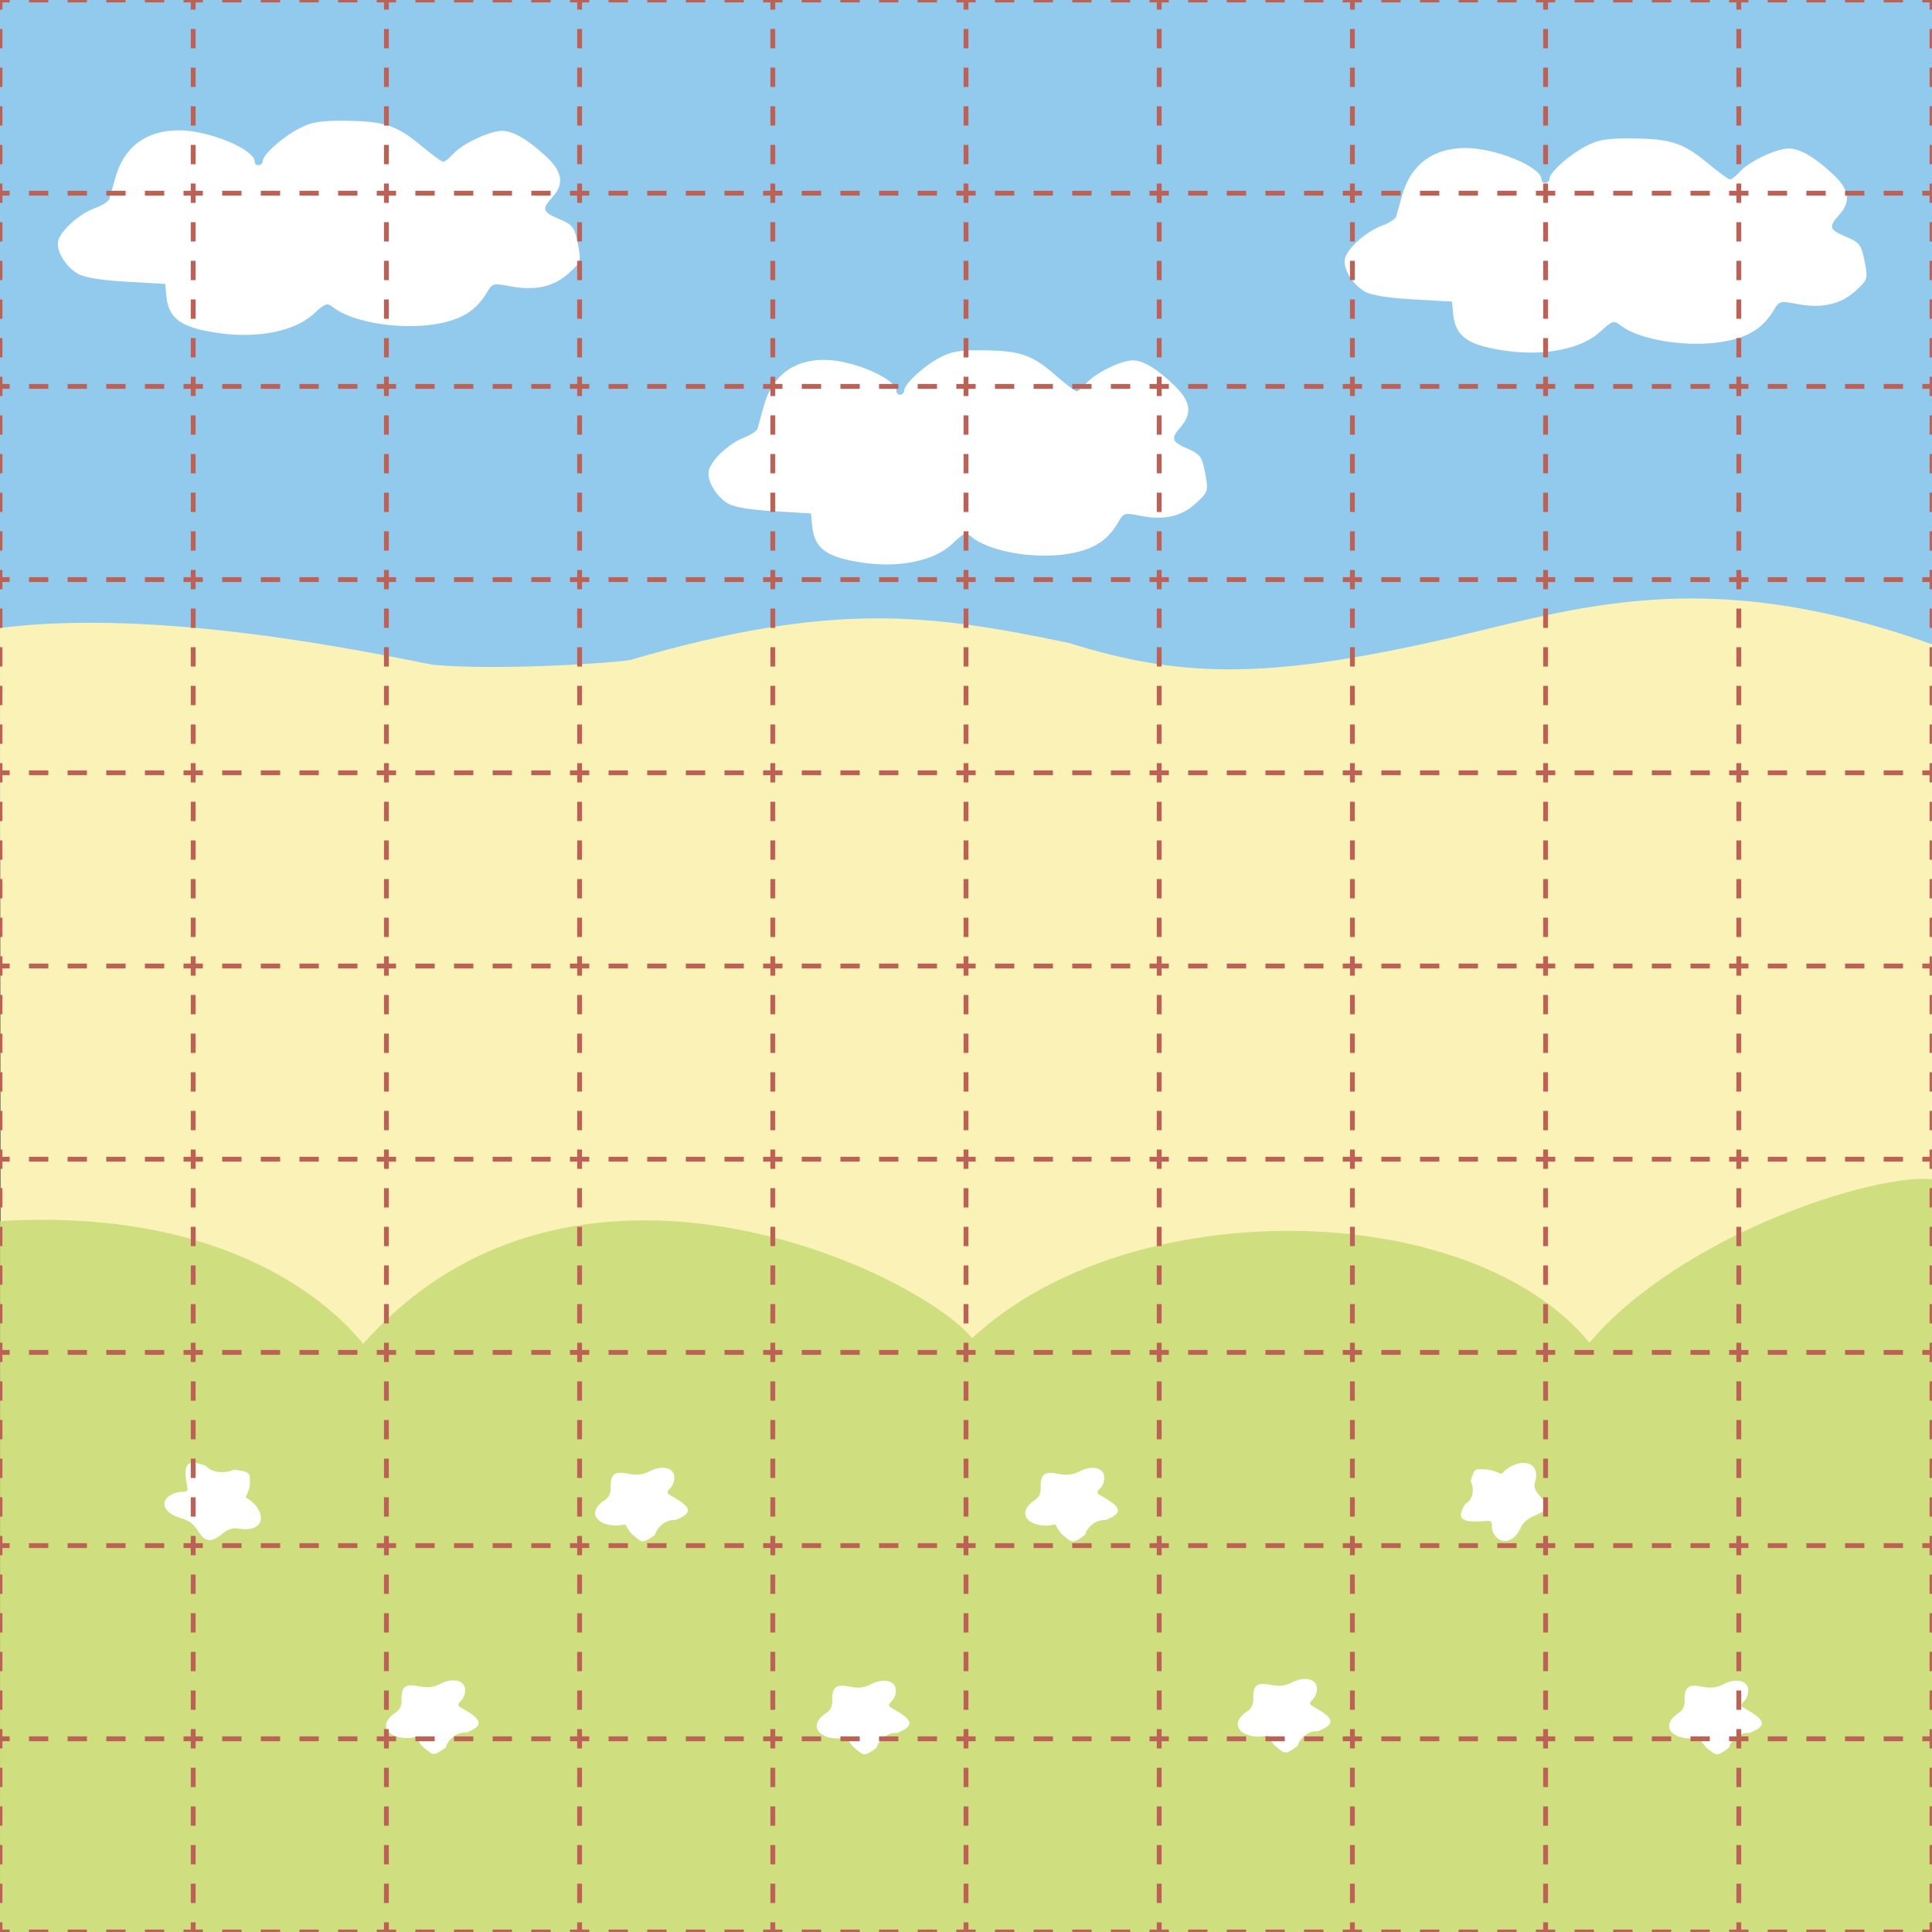 <?xml version="1.0" encoding="UTF-8" standalone="no"?>
<svg
   version="1.1"
   viewBox="0 0 2267.717 2267.716"
   id="svg851"
   sodipodi:docname="Board (50).svg"
   inkscape:version="1.3.2 (091e20e, 2023-11-25, custom)"
   inkscape:export-filename="D:\Pictures\Chess Variants\Shogi\Boards\Shogiban1.png"
   inkscape:export-xdpi="96.300003"
   inkscape:export-ydpi="96.300003"
   xmlns:inkscape="http://www.inkscape.org/namespaces/inkscape"
   xmlns:sodipodi="http://sodipodi.sourceforge.net/DTD/sodipodi-0.dtd"
   xmlns:xlink="http://www.w3.org/1999/xlink"
   xmlns="http://www.w3.org/2000/svg"
   xmlns:svg="http://www.w3.org/2000/svg"
   xmlns:rdf="http://www.w3.org/1999/02/22-rdf-syntax-ns#"
   xmlns:cc="http://creativecommons.org/ns#"
   xmlns:dc="http://purl.org/dc/elements/1.1/">
  <rect x="0" y="0" width="2267.717" height="2267.716" fill="#333333" stroke="none"/>
  <sodipodi:namedview
     pagecolor="#ffffff"
     bordercolor="#666666"
     borderopacity="1"
     objecttolerance="10"
     gridtolerance="10"
     guidetolerance="10"
     inkscape:pageopacity="0"
     inkscape:pageshadow="2"
     inkscape:window-width="1292"
     inkscape:window-height="745"
     id="namedview853"
     showgrid="true"
     inkscape:zoom="0.24209375"
     inkscape:cx="1131.793"
     inkscape:cy="1133.8583"
     inkscape:window-x="-8"
     inkscape:window-y="-8"
     inkscape:window-maximized="1"
     inkscape:current-layer="svg851"
     inkscape:snap-global="false"
     inkscape:snap-bbox="true"
     inkscape:bbox-nodes="true"
     inkscape:bbox-paths="true"
     inkscape:snap-bbox-edge-midpoints="true"
     inkscape:snap-bbox-midpoints="true"
     inkscape:showpageshadow="0"
     inkscape:pagecheckerboard="1"
     inkscape:deskcolor="#d1d1d1"
     inkscape:document-units="mm"
     showguides="true">
    <inkscape:grid
       id="grid1"
       units="mm"
       originx="0"
       originy="0"
       spacingx="22.677"
       spacingy="22.677"
       empcolor="#0099e5"
       empopacity="0.302"
       color="#0099e5"
       opacity="0.149"
       empspacing="10"
       dotted="false"
       gridanglex="30"
       gridanglez="30"
       visible="true" />
  </sodipodi:namedview>
  <defs
     id="defs839">
    <linearGradient
       id="linearGradient1"
       inkscape:collect="always">
      <stop
         style="stop-color:#000000;stop-opacity:1;"
         offset="0"
         id="stop1" />
      <stop
         style="stop-color:#000000;stop-opacity:0;"
         offset="1"
         id="stop2" />
    </linearGradient>
    <pattern
       inkscape:collect="always"
       xlink:href="#pattern2153"
       id="pattern2159" />
    <pattern
       inkscape:collect="always"
       xlink:href="#grid"
       id="pattern2153" />
    <pattern
       id="grid"
       width="52"
       height="60"
       patternUnits="userSpaceOnUse">
      <rect
         width="52"
         height="60"
         style="fill:#FFFFFF;fill-opacity:0.0;stroke-width:2;stroke:black"
         id="rect836" />
    </pattern>
    <clipPath
       clipPathUnits="userSpaceOnUse"
       id="clipPath2155">
      <rect
         id="rect2157"
         height="540"
         width="468"
         style="fill:url(#pattern2159)"
         x="0"
         y="0" />
    </clipPath>
    <radialGradient
       inkscape:collect="always"
       xlink:href="#linearGradient1"
       id="radialGradient2"
       cx="234"
       cy="270"
       fx="234"
       fy="270"
       r="234.75"
       gradientTransform="matrix(1,0,0,1.153,0,-41.406)"
       gradientUnits="userSpaceOnUse" />
    <clipPath
       clipPathUnits="userSpaceOnUse"
       id="clipPath94">
      <rect
         style="fill:none;stroke:none;stroke-width:5.67;stroke-linecap:butt;stroke-linejoin:miter;stroke-dasharray:22.678, 22.678;stroke-dashoffset:0;stroke-opacity:1"
         id="rect94"
         width="1814.173"
         height="1814.173"
         x="-1.4635365e-05"
         y="-1.4635365e-05" />
    </clipPath>
    <clipPath
       clipPathUnits="userSpaceOnUse"
       id="clipPath23">
      <rect
         style="fill:none;stroke:none;stroke-width:13.173;stroke-dasharray:52.691, 52.691;stroke-dashoffset:0;stroke-opacity:1"
         id="rect24"
         width="2267.717"
         height="2267.717"
         x="-1.0017839e-05"
         y="-1.0017839e-05" />
    </clipPath>
  </defs>
  <g
     id="g1"
     transform="matrix(4.845,0,0,4.199,0.449,0.389)"
     style="display:inline">
    <rect
       style="display:inline;opacity:1;fill:#92caed;fill-opacity:1;stroke:none;stroke-width:0.945;stroke-linecap:square;stroke-linejoin:miter;stroke-miterlimit:4;stroke-dasharray:none;stroke-opacity:1;paint-order:fill markers stroke"
       id="rect1138"
       width="468.093"
       height="240"
       x="-0.093"
       y="-0.093" />
    <path
       style="display:inline;fill:#fbf2b7;fill-opacity:1;fill-rule:evenodd;stroke:none;stroke-width:2.028px;stroke-linecap:butt;stroke-linejoin:miter;stroke-opacity:1"
       d="M -0.093,175.437 C 38.366,169.884 87.927,181.907 104.817,185.747 c 16.068,1.661 44.513,-0.535 47.873,-1.395 48.961,-16.454 72.278,-12.873 106.168,-4.72 26.334,9.485 46.368,10.131 86.195,0.188 34.048,-8.5 65.162,-23.645 122.946,0.214 v 240 H 0.084 Z"
       id="path1136"
       inkscape:connector-curvature="0"
       sodipodi:nodetypes="ccccscccc" />
    <path
       style="display:inline;opacity:1;fill:#cfde7f;fill-opacity:1;fill-rule:evenodd;stroke:none;stroke-width:0.652px;stroke-linecap:butt;stroke-linejoin:miter;stroke-opacity:1"
       d="M -0.071,341.252 C 55.833,337.391 80.93,365.525 87.886,375.566 138.878,309.231 222.449,355.622 235.421,373.99 c 38.043,-41.05 120.582,-39.365 149.551,1.249 22.191,-30.184 68.962,-47.373 83.028,-45.693 l -0.045,210.454 H -0.093 Z"
       id="path1134"
       inkscape:connector-curvature="0"
       sodipodi:nodetypes="cccccccc" />
    <path
       style="display:inline;fill:#ffffff;stroke-width:0.903"
       d="m 60.442,414.383 c 0.053,1.807 -0.941,3.737 -1.013,4.117 4.833,3.057 5.43,9.732 -1.347,8.786 -1.512,-0.428 -2.817,-0.049 -4.126,1.195 -2.88,2.739 -4.318,2.597 -6.058,-0.599 -1.054,-1.935 -2.297,-3.016 -4.137,-3.599 -3.553,-1.125 -5.082,-3.839 -3.269,-5.802 0.785,-0.85 2.242,-1.538 3.237,-1.53 1.489,0.013 1.761,-0.264 1.534,-1.558 -1.137,-6.472 -0.018,-7.738 4.563,-5.686 1.597,2.189 5.086,1.993 6.743,1.008 4.363,0.619 3.793,1.149 3.874,3.667 z"
       id="path2444"
       inkscape:connector-curvature="0"
       sodipodi:nodetypes="cccccsccsccc" />
    <path
       style="display:inline;fill:#ffffff;stroke-width:0.854"
       d="m 153.601,429.368 c -1.292,-1.115 -2.014,-3.051 -2.233,-3.344 -5.161,1.476 -10.186,-2.359 -5.277,-6.559 1.246,-0.799 1.801,-1.965 1.754,-3.687 -0.102,-3.789 0.898,-4.717 4.216,-3.912 2.01,0.487 3.542,0.296 5.102,-0.637 3.012,-1.801 5.862,-1.154 6.093,1.384 0.1,1.099 -0.334,2.57 -0.964,3.27 -0.943,1.047 -0.921,1.416 0.124,2.081 5.222,3.322 5.403,4.923 1.1,6.862 -2.526,-0.264 -4.578,2.334 -4.931,4.136 -3.167,2.698 -3.179,1.956 -4.984,0.407 z"
       id="path2444-3"
       inkscape:connector-curvature="0"
       sodipodi:nodetypes="cccccsccsccc" />
    <path
       style="display:inline;fill:#ffffff;stroke-width:0.854"
       d="m 257.78,429.386 c -1.292,-1.115 -2.014,-3.051 -2.233,-3.344 -5.161,1.476 -10.186,-2.359 -5.277,-6.559 1.246,-0.799 1.801,-1.965 1.754,-3.687 -0.102,-3.789 0.898,-4.717 4.216,-3.912 2.01,0.487 3.542,0.296 5.102,-0.637 3.012,-1.801 5.862,-1.154 6.093,1.384 0.1,1.099 -0.334,2.57 -0.964,3.27 -0.943,1.047 -0.921,1.416 0.124,2.081 5.222,3.322 5.403,4.923 1.1,6.862 -2.526,-0.264 -4.578,2.334 -4.931,4.136 -3.167,2.698 -3.179,1.956 -4.984,0.407 z"
       id="path2444-3-6"
       inkscape:connector-curvature="0"
       sodipodi:nodetypes="cccccsccsccc" />
    <path
       style="display:inline;fill:#ffffff;stroke-width:0.854"
       d="m 359.882,410.656 c 1.705,0.084 3.465,1.166 3.818,1.262 3.161,-4.339 9.481,-4.407 8.196,1.925 -0.491,1.396 -0.211,2.657 0.885,3.986 2.412,2.924 2.194,4.271 -0.917,5.678 -1.884,0.852 -2.974,1.946 -3.63,3.641 -1.266,3.273 -3.911,4.516 -5.654,2.657 -0.755,-0.805 -1.318,-2.232 -1.252,-3.172 0.099,-1.406 -0.146,-1.683 -1.378,-1.564 -6.161,0.594 -7.289,-0.557 -5.089,-4.732 2.154,-1.346 2.173,-4.656 1.343,-6.294 0.837,-4.075 1.303,-3.498 3.679,-3.387 z"
       id="path2444-3-6-7"
       inkscape:connector-curvature="0"
       sodipodi:nodetypes="cccccsccsccc" />
    <path
       style="display:inline;fill:#ffffff;stroke-width:0.854"
       d="m 102.932,488.782 c -1.292,-1.115 -2.014,-3.051 -2.233,-3.344 -5.161,1.476 -10.186,-2.359 -5.277,-6.559 1.246,-0.799 1.801,-1.965 1.754,-3.687 -0.102,-3.789 0.898,-4.717 4.216,-3.912 2.01,0.487 3.542,0.296 5.102,-0.637 3.012,-1.801 5.862,-1.154 6.093,1.384 0.1,1.099 -0.334,2.57 -0.964,3.27 -0.943,1.047 -0.921,1.416 0.124,2.081 5.222,3.322 5.403,4.923 1.1,6.862 -2.526,-0.264 -4.578,2.334 -4.931,4.136 -3.167,2.698 -3.179,1.956 -4.984,0.407 z"
       id="path2444-3-6-5"
       inkscape:connector-curvature="0"
       sodipodi:nodetypes="cccccsccsccc" />
    <path
       style="display:inline;fill:#ffffff;stroke-width:0.854"
       d="m 207.28,488.886 c -1.292,-1.115 -2.014,-3.051 -2.233,-3.344 -5.161,1.476 -10.186,-2.359 -5.277,-6.559 1.246,-0.799 1.801,-1.965 1.754,-3.687 -0.102,-3.789 0.898,-4.717 4.216,-3.912 2.01,0.487 3.542,0.296 5.102,-0.637 3.012,-1.801 5.862,-1.154 6.093,1.384 0.1,1.099 -0.334,2.57 -0.964,3.27 -0.943,1.047 -0.921,1.416 0.124,2.081 5.222,3.322 5.403,4.923 1.1,6.862 -2.526,-0.264 -4.578,2.334 -4.931,4.136 -3.167,2.698 -3.179,1.956 -4.984,0.407 z"
       id="path2444-3-6-3"
       inkscape:connector-curvature="0"
       sodipodi:nodetypes="cccccsccsccc" />
    <path
       style="display:inline;fill:#ffffff;stroke-width:0.854"
       d="m 309.28,488.386 c -1.292,-1.115 -2.014,-3.051 -2.233,-3.344 -5.161,1.476 -10.186,-2.359 -5.277,-6.559 1.246,-0.799 1.801,-1.965 1.754,-3.687 -0.102,-3.789 0.898,-4.717 4.216,-3.912 2.01,0.487 3.542,0.296 5.102,-0.637 3.012,-1.801 5.862,-1.154 6.093,1.384 0.1,1.099 -0.334,2.57 -0.964,3.27 -0.943,1.047 -0.921,1.416 0.124,2.081 5.222,3.322 5.403,4.923 1.1,6.862 -2.526,-0.264 -4.578,2.334 -4.931,4.136 -3.167,2.698 -3.179,1.956 -4.984,0.407 z"
       id="path2444-3-6-56"
       inkscape:connector-curvature="0"
       sodipodi:nodetypes="cccccsccsccc" />
    <path
       style="display:inline;fill:#ffffff;stroke-width:0.854"
       d="m 413.78,488.886 c -1.292,-1.115 -2.014,-3.051 -2.233,-3.344 -5.161,1.476 -10.186,-2.359 -5.277,-6.559 1.246,-0.799 1.801,-1.965 1.754,-3.687 -0.102,-3.789 0.898,-4.717 4.216,-3.912 2.01,0.487 3.542,0.296 5.102,-0.637 3.012,-1.801 5.862,-1.154 6.093,1.384 0.1,1.099 -0.334,2.57 -0.964,3.27 -0.943,1.047 -0.921,1.416 0.124,2.081 5.222,3.322 5.403,4.923 1.1,6.862 -2.526,-0.264 -4.578,2.334 -4.931,4.136 -3.167,2.698 -3.179,1.956 -4.984,0.407 z"
       id="path2444-3-6-2"
       inkscape:connector-curvature="0"
       sodipodi:nodetypes="cccccsccsccc" />
    <path
       style="display:inline;fill:#ffffff;stroke-width:0.962"
       d="M 53.337,93.077 C 43.798,91.581 40.727,89.124 40.201,82.567 L 39.936,79.27 30.58,78.658 C 24.453,78.257 20.402,77.507 18.842,76.485 c -3.177,-2.082 -5.571,-6.863 -4.768,-9.524 0.919,-3.047 5.207,-7.35 8.85,-8.883 1.726,-0.726 3.29,-1.881 3.475,-2.566 0.185,-0.685 0.833,-3.325 1.439,-5.866 2.052,-8.593 7.402,-13.257 15.268,-13.31 7.305,-0.049 18.511,5.275 18.511,8.796 0,1.412 1.918,1.176 1.951,-0.24 0.043,-1.814 4.863,-6.745 8.954,-9.158 2.947,-1.739 5.019,-2.127 11.027,-2.068 9.377,0.093 12.412,1.236 18.311,6.899 2.618,2.512 5.065,4.568 5.439,4.568 0.374,0 1.495,-1.036 2.49,-2.301 2.192,-2.786 8.782,-6.356 11.719,-6.347 2.697,0.008 6.173,2.326 10.648,7.1 4.029,4.298 4.502,7.716 1.583,11.427 -2.658,3.379 -2.453,4.129 1.683,6.15 3.254,1.59 3.691,2.259 4.47,6.858 0.84,4.954 0.777,5.186 -2.291,8.351 -3.651,3.767 -8.197,4.892 -14.263,3.529 -3.849,-0.865 -4.147,-0.774 -5.395,1.633 -2.563,4.946 -5.723,7.387 -11.288,8.722 -8.71,2.089 -21.127,-0.014 -25.971,-4.399 -1.548,-1.401 -1.923,-1.257 -4.867,1.864 -4.443,4.711 -13.243,6.809 -22.482,5.36 z"
       id="path2596"
       inkscape:connector-curvature="0" />
    <path
       style="display:inline;fill:#ffffff;stroke-width:0.94"
       d="m 209.196,157.24 c -9.112,-1.496 -12.045,-3.953 -12.549,-10.51 l -0.253,-3.298 -8.937,-0.612 c -5.853,-0.401 -9.723,-1.151 -11.213,-2.173 -3.035,-2.082 -5.322,-6.863 -4.554,-9.524 0.878,-3.047 4.974,-7.35 8.454,-8.883 1.649,-0.726 3.143,-1.881 3.319,-2.566 0.177,-0.685 0.795,-3.325 1.375,-5.866 1.96,-8.593 7.071,-13.257 14.585,-13.31 6.978,-0.049 17.682,5.275 17.682,8.796 0,1.412 1.832,1.176 1.864,-0.24 0.041,-1.814 4.646,-6.745 8.554,-9.158 2.815,-1.739 4.795,-2.127 10.533,-2.068 8.957,0.093 11.856,1.236 17.492,6.899 2.5,2.512 4.839,4.568 5.196,4.568 0.357,0 1.428,-1.036 2.379,-2.301 2.094,-2.786 8.389,-6.356 11.195,-6.347 2.576,0.008 5.897,2.326 10.172,7.1 3.849,4.298 4.301,7.716 1.512,11.427 -2.539,3.379 -2.343,4.129 1.608,6.15 3.109,1.59 3.525,2.259 4.27,6.858 0.803,4.954 0.742,5.186 -2.189,8.351 -3.488,3.767 -7.83,4.892 -13.625,3.529 -3.676,-0.865 -3.962,-0.774 -5.153,1.633 -2.448,4.946 -5.466,7.387 -10.783,8.722 -8.32,2.089 -20.181,-0.014 -24.81,-4.399 -1.478,-1.401 -1.837,-1.257 -4.649,1.864 -4.245,4.711 -12.651,6.809 -21.476,5.36 z"
       id="path2596-9"
       inkscape:connector-curvature="0" />
    <path
       style="display:inline;fill:#ffffff;stroke-width:0.962"
       d="m 365.079,98.019 c -9.539,-1.496 -12.61,-3.953 -13.136,-10.51 l -0.265,-3.298 -9.356,-0.612 c -6.127,-0.401 -10.178,-1.151 -11.738,-2.173 -3.177,-2.082 -5.571,-6.863 -4.768,-9.524 0.919,-3.047 5.207,-7.35 8.85,-8.883 1.726,-0.726 3.29,-1.881 3.475,-2.566 0.185,-0.685 0.833,-3.325 1.439,-5.866 2.052,-8.593 7.402,-13.257 15.268,-13.31 7.305,-0.049 18.511,5.275 18.511,8.796 0,1.412 1.918,1.176 1.951,-0.24 0.043,-1.814 4.863,-6.745 8.954,-9.158 2.947,-1.739 5.019,-2.127 11.027,-2.068 9.377,0.093 12.412,1.236 18.311,6.899 2.618,2.512 5.065,4.568 5.439,4.568 0.374,0 1.495,-1.036 2.49,-2.301 2.192,-2.786 8.782,-6.356 11.719,-6.347 2.697,0.008 6.173,2.326 10.648,7.1 4.029,4.298 4.502,7.716 1.583,11.427 -2.658,3.379 -2.453,4.129 1.683,6.15 3.254,1.59 3.691,2.259 4.47,6.858 0.84,4.954 0.777,5.186 -2.291,8.351 -3.651,3.767 -8.197,4.892 -14.263,3.529 -3.849,-0.865 -4.147,-0.774 -5.395,1.633 -2.563,4.946 -5.723,7.387 -11.288,8.722 -8.71,2.089 -21.127,-0.014 -25.971,-4.399 -1.548,-1.401 -1.923,-1.257 -4.867,1.865 -4.443,4.711 -13.243,6.809 -22.482,5.36 z"
       id="path2596-1"
       inkscape:connector-curvature="0" />
    <path
       d="M 0,0 V 540 M 52,0 V 540 M 104,0 V 540 M 156,0 V 540 M 208,0 V 540 M 260,0 V 540 M 312,0 V 540 M 364,0 V 540 M 416,0 V 540 M 468,0 V 540 M 0,0 H 468 M 0,60 H 468 M 0,120 H 468 M 0,180 H 468 M 0,240 H 468 M 0,300 H 468 M 0,360 H 468 M 0,420 H 468 M 0,480 H 468 M 0,540 h 468"
       style="display:none;fill:url(#radialGradient2);stroke:#bd6055;stroke-width:1.5;stroke-miterlimit:4;stroke-dasharray:6, 6;stroke-dashoffset:0;stroke-opacity:1"
       id="path22173" />
  </g>
  <path
     id="path23"
     style="fill:none;stroke:#bd6055;stroke-width:5.669;stroke-dasharray:22.677, 22.677;stroke-dashoffset:0;stroke-opacity:1"
     d="M 2267.716,-11.338 V 2279.055 M 2040.945,-11.338 V 2279.055 M 1814.173,-11.338 V 2279.055 M 1587.401,-11.338 V 2279.055 M 1360.63,-11.338 V 2279.055 M 1133.858,-11.338 V 2279.055 M 907.087,-11.338 V 2279.055 M 680.315,-11.339 V 2279.055 M 453.543,-11.339 V 2279.055 M 226.772,-11.339 V 2279.055 M 0,-11.339 V 2279.055 m -11.339,-11.339 H 2279.055 M -11.339,2040.945 H 2279.055 M -11.339,1814.173 H 2279.055 M -11.339,1587.401 H 2279.055 M -11.339,1360.63 H 2279.055 M -11.339,1133.858 H 2279.055 M -11.339,907.087 H 2279.055 M -11.339,680.315 H 2279.055 M -11.339,453.543 H 2279.055 M -11.339,226.772 H 2279.055 M -11.339,0 H 2279.055"
     clip-path="url(#clipPath23)" />
</svg>
